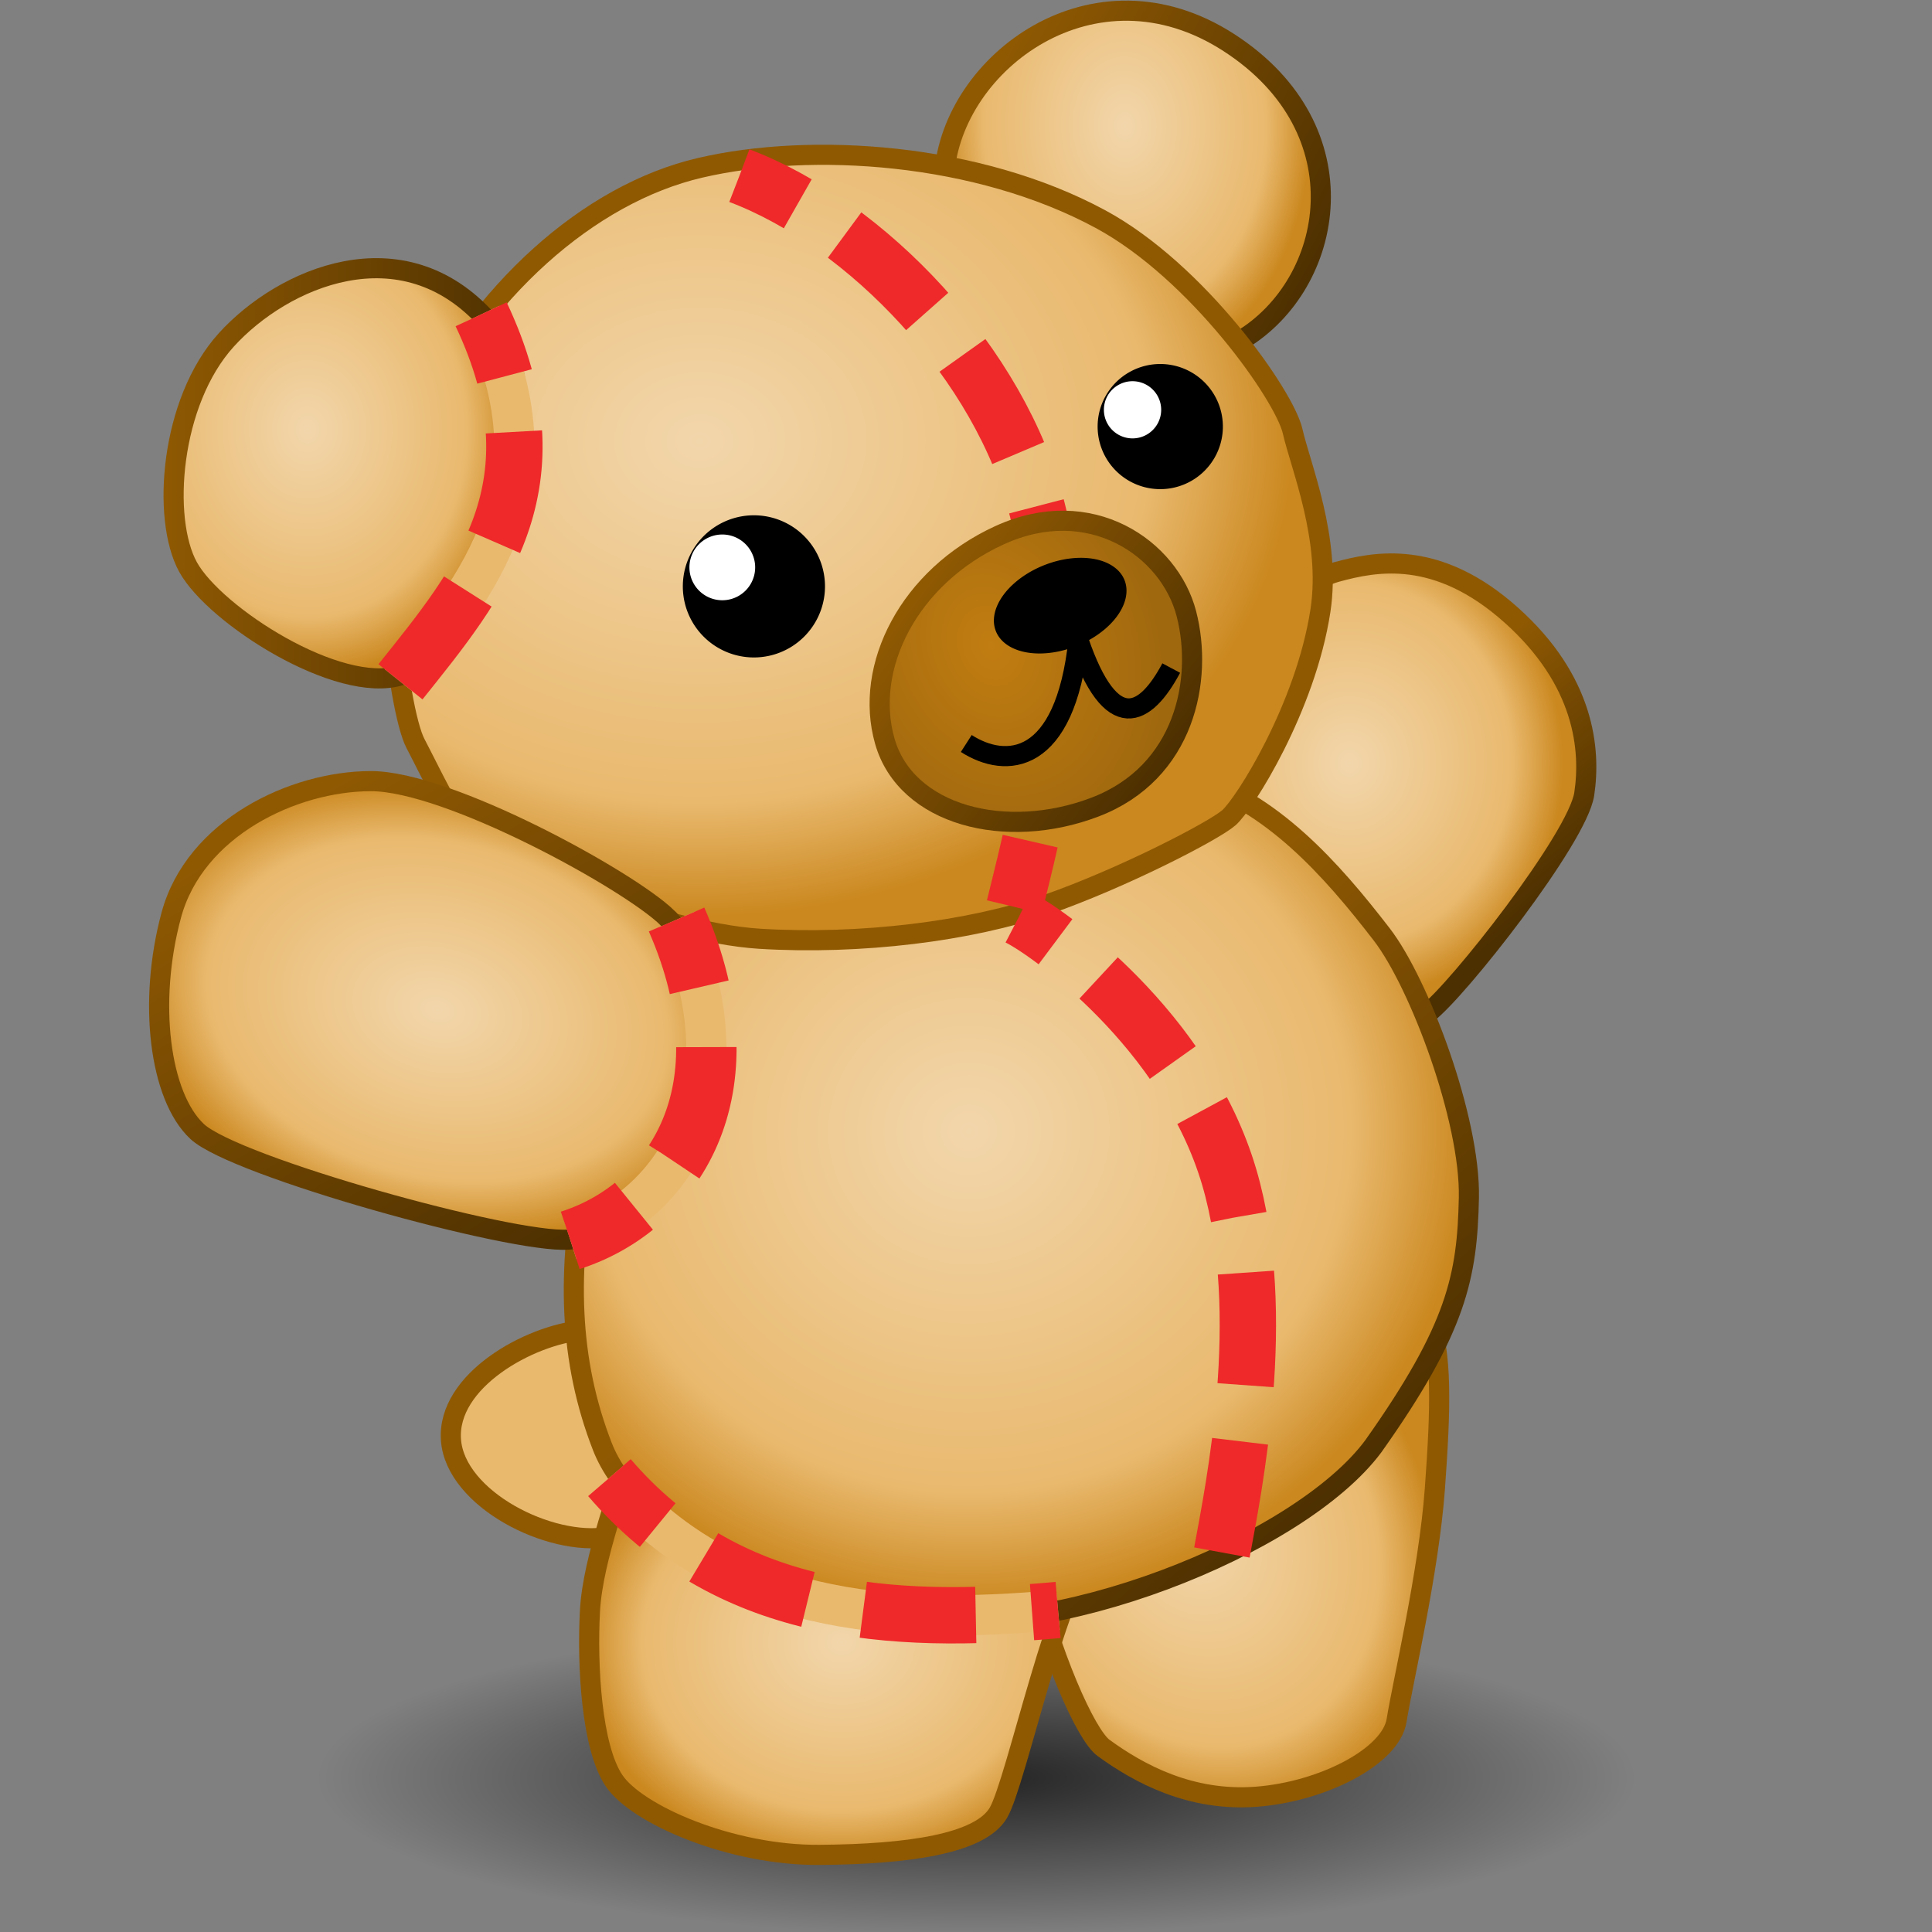 <?xml version="1.0" encoding="UTF-8" standalone="no"?>
<!-- Created with Inkscape (http://www.inkscape.org/) -->

<svg
   xmlns:dc="http://purl.org/dc/elements/1.1/"
   xmlns:cc="http://creativecommons.org/ns#"
   xmlns:rdf="http://www.w3.org/1999/02/22-rdf-syntax-ns#"
   xmlns:svg="http://www.w3.org/2000/svg"
   xmlns="http://www.w3.org/2000/svg"
   xmlns:xlink="http://www.w3.org/1999/xlink"
   xmlns:sodipodi="http://sodipodi.sourceforge.net/DTD/sodipodi-0.dtd"
   xmlns:inkscape="http://www.inkscape.org/namespaces/inkscape"
   width="48px"
   height="48px"
   id="svg40912"
   version="1.1"
   inkscape:version="0.48.5 r10040"
   sodipodi:docname="findseams.svg">
  <rect width="100%" height="100%" fill="#808080" stroke="none"/>
  <defs
     id="defs40914">
    <linearGradient
       id="linearGradient41731">
      <stop
         style="stop-color:#000000;stop-opacity:0.721;"
         offset="0"
         id="stop41733" />
      <stop
         style="stop-color:#000000;stop-opacity:0;"
         offset="1"
         id="stop41735" />
    </linearGradient>
    <linearGradient
       id="linearGradient41650">
      <stop
         style="stop-color:#c17d11;stop-opacity:1;"
         offset="0"
         id="stop41652" />
      <stop
         style="stop-color:#a0680e;stop-opacity:1;"
         offset="1"
         id="stop41654" />
    </linearGradient>
    <linearGradient
       id="linearGradient41608">
      <stop
         style="stop-color:#8f5902;stop-opacity:1;"
         offset="0"
         id="stop41610" />
      <stop
         style="stop-color:#8f5902;stop-opacity:0;"
         offset="1"
         id="stop41612" />
    </linearGradient>
    <linearGradient
       id="linearGradient41600">
      <stop
         style="stop-color:#8f5902;stop-opacity:1;"
         offset="0"
         id="stop41602" />
      <stop
         style="stop-color:#4d3001;stop-opacity:1;"
         offset="1"
         id="stop41604" />
    </linearGradient>
    <linearGradient
       id="linearGradient41511">
      <stop
         style="stop-color:#f2d6ab;stop-opacity:1;"
         offset="0"
         id="stop41513" />
      <stop
         style="stop-color:#e9b96e;stop-opacity:1"
         offset="0.761"
         id="stop41521" />
      <stop
         style="stop-color:#cb881f;stop-opacity:1;"
         offset="1"
         id="stop41515" />
    </linearGradient>
    <radialGradient
       inkscape:collect="always"
       xlink:href="#linearGradient41511"
       id="radialGradient41517"
       cx="19.596"
       cy="10.713"
       fx="19.596"
       fy="10.713"
       r="11.322"
       gradientTransform="matrix(1.301,-0.014,0.011,1.043,-8.225,0.057)"
       gradientUnits="userSpaceOnUse" />
    <radialGradient
       inkscape:collect="always"
       xlink:href="#linearGradient41511"
       id="radialGradient41529"
       cx="10.323"
       cy="11.048"
       fx="10.323"
       fy="11.048"
       r="4.316"
       gradientTransform="matrix(1.204,-0.021,0.025,1.42,-5.065,-4.802)"
       gradientUnits="userSpaceOnUse" />
    <radialGradient
       inkscape:collect="always"
       xlink:href="#linearGradient41511-8"
       id="radialGradient41529-9"
       cx="27.357"
       cy="5.989"
       fx="27.357"
       fy="5.989"
       r="4.316"
       gradientTransform="matrix(1.069,-0.021,0.028,1.42,-1.465,-4.802)"
       gradientUnits="userSpaceOnUse" />
    <linearGradient
       id="linearGradient41511-8">
      <stop
         style="stop-color:#f2d6ab;stop-opacity:1;"
         offset="0"
         id="stop41513-3" />
      <stop
         style="stop-color:#e9b96e;stop-opacity:1"
         offset="0.761"
         id="stop41521-8" />
      <stop
         style="stop-color:#cb881f;stop-opacity:1;"
         offset="1"
         id="stop41515-6" />
    </linearGradient>
    <radialGradient
       r="4.316"
       fy="11.048"
       fx="10.323"
       cy="11.048"
       cx="10.323"
       gradientTransform="matrix(1.152,-0.02,0.024,1.359,-8.801,-10.86)"
       gradientUnits="userSpaceOnUse"
       id="radialGradient41547"
       xlink:href="#linearGradient41511-8"
       inkscape:collect="always" />
    <radialGradient
       inkscape:collect="always"
       xlink:href="#linearGradient41511-8"
       id="radialGradient41573"
       cx="14.026"
       cy="24.361"
       fx="14.026"
       fy="24.361"
       r="7.094"
       gradientTransform="matrix(1.043,0.262,-0.188,0.748,0.818,3.19)"
       gradientUnits="userSpaceOnUse" />
    <radialGradient
       inkscape:collect="always"
       xlink:href="#linearGradient41511-8"
       id="radialGradient41588"
       cx="25.982"
       cy="27.584"
       fx="25.982"
       fy="27.584"
       r="10.892"
       gradientTransform="matrix(1.142,-0.02,0.019,1.082,-6.122,-1.22)"
       gradientUnits="userSpaceOnUse" />
    <radialGradient
       inkscape:collect="always"
       xlink:href="#linearGradient41511-8"
       id="radialGradient41598"
       cx="35.034"
       cy="18.896"
       fx="35.034"
       fy="18.896"
       r="5.08"
       gradientTransform="matrix(1.045,0,0,1.164,-3.084,-3.035)"
       gradientUnits="userSpaceOnUse" />
    <linearGradient
       inkscape:collect="always"
       xlink:href="#linearGradient41600"
       id="linearGradient41606"
       x1="6.83"
       y1="11.929"
       x2="15.538"
       y2="11.929"
       gradientUnits="userSpaceOnUse"
       gradientTransform="matrix(1.045,0,0,1.045,-3.084,-0.702)" />
    <linearGradient
       inkscape:collect="always"
       xlink:href="#linearGradient41600"
       id="linearGradient41614"
       x1="26.514"
       y1="2.545"
       x2="34.459"
       y2="6.94"
       gradientUnits="userSpaceOnUse"
       gradientTransform="matrix(1.045,0,0,1.045,-3.084,-0.702)" />
    <linearGradient
       inkscape:collect="always"
       xlink:href="#linearGradient41600"
       id="linearGradient41622"
       x1="25.083"
       y1="14.416"
       x2="30.74"
       y2="18.76"
       gradientUnits="userSpaceOnUse"
       gradientTransform="matrix(1.045,0,0,1.045,-3.084,-0.702)" />
    <linearGradient
       inkscape:collect="always"
       xlink:href="#linearGradient41600"
       id="linearGradient41630"
       x1="11.335"
       y1="18.826"
       x2="18.099"
       y2="30.14"
       gradientUnits="userSpaceOnUse"
       gradientTransform="matrix(0.987,0,0,0.986,-3.094,1.003)" />
    <linearGradient
       inkscape:collect="always"
       xlink:href="#linearGradient41600"
       id="linearGradient41640"
       x1="36.419"
       y1="17.718"
       x2="39.861"
       y2="21.91"
       gradientUnits="userSpaceOnUse"
       gradientTransform="matrix(1.045,0,0,1.045,-3.084,-0.702)" />
    <linearGradient
       inkscape:collect="always"
       xlink:href="#linearGradient41600"
       id="linearGradient41648"
       x1="26.651"
       y1="26.836"
       x2="34.95"
       y2="36.079"
       gradientUnits="userSpaceOnUse"
       gradientTransform="matrix(1.045,0,0,1.045,-3.084,-0.702)" />
    <radialGradient
       inkscape:collect="always"
       xlink:href="#linearGradient41650"
       id="radialGradient41656"
       cx="26.523"
       cy="16.012"
       fx="26.523"
       fy="16.012"
       r="3.965"
       gradientTransform="matrix(0.973,-0.381,0.479,1.222,-8.846,6.581)"
       gradientUnits="userSpaceOnUse" />
    <radialGradient
       inkscape:collect="always"
       xlink:href="#linearGradient41511-8"
       id="radialGradient41725"
       cx="31.54"
       cy="39.604"
       fx="31.54"
       fy="39.604"
       r="5.784"
       gradientTransform="matrix(0.911,-0.428,0.516,1.098,-19.501,8.223)"
       gradientUnits="userSpaceOnUse" />
    <radialGradient
       inkscape:collect="always"
       xlink:href="#linearGradient41511-8"
       id="radialGradient41727"
       cx="21.6"
       cy="42.439"
       fx="21.6"
       fy="42.439"
       r="6.783"
       gradientTransform="matrix(0.961,0,0,0.813,0.157,6.298)"
       gradientUnits="userSpaceOnUse" />
    <radialGradient
       inkscape:collect="always"
       xlink:href="#linearGradient41731"
       id="radialGradient41737"
       cx="23.964"
       cy="43.964"
       fx="23.964"
       fy="43.964"
       r="17.036"
       gradientTransform="matrix(1,0,0,0.22,0,34.287)"
       gradientUnits="userSpaceOnUse" />
  </defs>
  <sodipodi:namedview
     id="base"
     pagecolor="#ffffff"
     bordercolor="#666666"
     borderopacity="1.0"
     inkscape:pageopacity="0.0"
     inkscape:pageshadow="2"
     inkscape:zoom="14"
     inkscape:cx="21.894885"
     inkscape:cy="23.422743"
     inkscape:current-layer="layer1"
     showgrid="true"
     inkscape:grid-bbox="true"
     inkscape:document-units="px"
     inkscape:window-width="2560"
     inkscape:window-height="1537"
     inkscape:window-x="-8"
     inkscape:window-y="-8"
     inkscape:window-maximized="1" />
  <g
     id="layer1"
     inkscape:label="Layer 1"
     inkscape:groupmode="layer">
    <path
       sodipodi:type="arc"
       style="color:#000000;fill:url(#radialGradient41737);fill-opacity:1;stroke:none;stroke-width:1;marker:none;visibility:visible;display:inline;overflow:visible;enable-background:accumulate"
       id="path41729"
       sodipodi:cx="23.964285"
       sodipodi:cy="43.964287"
       sodipodi:rx="17.035715"
       sodipodi:ry="3.75"
       d="m 41,43.964 a 17.036,3.75 0 1 1 -34.071,0 17.036,3.75 0 1 1 34.071,0 z"
       transform="matrix(0.961,0,0,1.044,1.229,-1.72)" />
    <path
       style="fill:#e9b96e;fill-opacity:1;stroke:#8f5902;stroke-width:0.5;stroke-linecap:butt;stroke-linejoin:miter;stroke-miterlimit:4;stroke-opacity:1;stroke-dasharray:none"
       d="m 14.475,33.047 c -1.327,0.121 -3.377,1.255 -3.271,2.727 0.106,1.472 2.468,2.664 3.914,2.409 1.446,-0.255 2.871,-2.003 2.615,-3.303 -0.256,-1.3 -1.931,-1.954 -3.258,-1.832 z"
       id="path40935"
       inkscape:connector-curvature="0"
       sodipodi:nodetypes="zzzzz" />
    <path
       style="fill:url(#radialGradient41598);fill-opacity:1;stroke:url(#linearGradient41640);stroke-width:0.5;stroke-linecap:butt;stroke-linejoin:miter;stroke-miterlimit:4;stroke-opacity:1;stroke-dasharray:none"
       d="m 29.38,18.034 c 0.357,-1.831 2.865,-3.56 3.829,-3.824 0.964,-0.264 2.497,-0.57 4.331,1.066 1.834,1.636 1.985,3.352 1.82,4.451 -0.165,1.099 -3.17,4.915 -3.9,5.452 -0.73,0.538 -2.434,-0.732 -3.82,-1.816 -1.386,-1.084 -2.617,-3.497 -2.26,-5.329 z"
       id="path40937"
       inkscape:connector-curvature="0"
       sodipodi:nodetypes="zzzzzzz" />
    <path
       style="fill:url(#radialGradient41725);fill-opacity:1;stroke:#8f5902;stroke-width:0.5;stroke-linecap:butt;stroke-linejoin:miter;stroke-miterlimit:4;stroke-opacity:1;stroke-dasharray:none"
       d="m 35.491,32.715 c 0.336,0.927 0.309,2.206 0.158,4.274 -0.151,2.068 -0.807,4.846 -0.95,5.751 -0.143,0.905 -1.846,1.774 -3.483,1.899 -1.637,0.126 -2.925,-0.576 -3.8,-1.214 -0.875,-0.637 -3.57,-7.991 -1.583,-10.869 1.987,-2.878 9.321,-0.769 9.657,0.158 z"
       id="path40939"
       inkscape:connector-curvature="0"
       sodipodi:nodetypes="zzzzzzz" />
    <path
       style="color:#000000;fill:url(#radialGradient41529-9);fill-opacity:1;fill-rule:nonzero;stroke:url(#linearGradient41614);stroke-width:0.5;stroke-linecap:butt;stroke-linejoin:miter;stroke-miterlimit:4;stroke-opacity:1;stroke-dasharray:none;stroke-dashoffset:0;marker:none;visibility:visible;display:inline;overflow:visible;enable-background:accumulate"
       d="m 23.46,4.329 c 0.198,-2.769 3.719,-5.437 7.071,-3.271 3.352,2.166 2.627,5.993 0.317,7.387 C 28.537,9.838 23.262,7.097 23.46,4.329 z"
       id="path40943"
       inkscape:connector-curvature="0"
       sodipodi:nodetypes="zzzz" />
    <path
       id="path41577"
       style="fill:url(#radialGradient41727);fill-opacity:1;stroke:#8f5902;stroke-width:0.5;stroke-linecap:butt;stroke-linejoin:miter;stroke-miterlimit:4;stroke-opacity:1;stroke-dasharray:none"
       d="m 15.619,36.069 c -0.142,0.797 -0.892,2.61 -0.962,3.96 -0.071,1.35 0.035,3.374 0.6,4.213 0.566,0.838 2.897,1.858 5.101,1.842 2.204,-0.016 3.992,-0.273 4.446,-1.044 0.454,-0.771 1.516,-5.902 2.391,-6.508 -3.429,-3.009 -7.334,-3.595 -11.576,-2.463 z"
       inkscape:connector-curvature="0"
       sodipodi:nodetypes="czssscc" />
    <path
       style="fill:url(#radialGradient41588);fill-opacity:1;stroke:url(#linearGradient41648);stroke-width:0.5;stroke-linecap:butt;stroke-linejoin:miter;stroke-miterlimit:4;stroke-opacity:1;stroke-dasharray:none"
       d="m 34.119,35.933 c 2.08,-2.936 2.333,-4.224 2.375,-6.173 0.041,-1.949 -1.23,-5.331 -2.164,-6.543 -1.249,-1.62 -2.736,-3.305 -4.749,-3.904 -2.013,-0.599 -8.212,-0.749 -10.976,1.214 -2.764,1.963 -3.479,5.721 -4.011,8.389 -0.532,2.668 -0.454,4.897 0.369,7.017 0.824,2.121 4.069,3.511 7.551,4.226 3.482,0.715 9.747,-1.726 11.605,-4.226 z"
       id="path40933"
       inkscape:connector-curvature="0"
       sodipodi:nodetypes="cssssszzc" />
    <path
       style="fill:url(#radialGradient41517);fill-opacity:1;stroke:#8f5902;stroke-width:0.5;stroke-linecap:butt;stroke-linejoin:miter;stroke-miterlimit:4;stroke-opacity:1;stroke-dasharray:none"
       d="m 11.639,20.79 c -0.468,-0.576 -0.888,-1.496 -1.319,-2.322 -0.431,-0.826 -1.088,-5.628 0.007,-7.915 1.593,-3.325 4.301,-5.738 7.064,-6.383 2.763,-0.645 6.888,-0.38 9.95,1.274 2.42,1.307 4.575,4.393 4.774,5.269 0.198,0.875 0.962,2.682 0.691,4.457 -0.368,2.411 -1.887,4.809 -2.274,5.146 -0.387,0.337 -2.653,1.506 -4.538,2.163 -1.886,0.657 -4.623,0.999 -7.124,0.844 -2.501,-0.155 -6.762,-1.956 -7.23,-2.533 z"
       id="path40941"
       inkscape:connector-curvature="0"
       sodipodi:nodetypes="zzszszszzzz" />
    <path
       style="fill:url(#radialGradient41573);fill-opacity:1;stroke:url(#linearGradient41630);stroke-width:0.5;stroke-linecap:butt;stroke-linejoin:miter;stroke-miterlimit:4;stroke-opacity:1;stroke-dasharray:none"
       d="m 16.573,22.795 c -0.972,-0.937 -5.429,-3.388 -7.356,-3.388 -1.927,0 -4.379,1.168 -4.962,3.33 -0.584,2.161 -0.292,4.498 0.642,5.374 0.934,0.876 7.821,2.786 9.224,2.687 1.403,-0.099 2.55,-1.146 3.056,-3.043 0.505,-1.898 0.368,-4.023 -0.604,-4.959 z"
       id="path40931"
       inkscape:connector-curvature="0"
       sodipodi:nodetypes="zzzzzzz" />
    <path
       sodipodi:type="arc"
       style="color:#000000;fill:#000000;fill-opacity:1;fill-rule:nonzero;stroke:none;stroke-width:0.1;marker:none;visibility:visible;display:inline;overflow:visible;enable-background:accumulate"
       id="path40947"
       sodipodi:cx="19.546452"
       sodipodi:cy="15.826641"
       sodipodi:rx="1.3131983"
       sodipodi:ry="1.3131983"
       d="m 20.86,15.827 a 1.313,1.313 0 1 1 -2.626,0 1.313,1.313 0 1 1 2.626,0 z"
       transform="matrix(1.345,0,0,1.345,-7.56,-6.719)" />
    <path
       d="m 20.86,15.827 a 1.313,1.313 0 1 1 -2.626,0 1.313,1.313 0 1 1 2.626,0 z"
       sodipodi:ry="1.3131983"
       sodipodi:rx="1.3131983"
       sodipodi:cy="15.826641"
       sodipodi:cx="19.546452"
       id="path41457"
       style="color:#000000;fill:#000000;stroke:none;stroke-width:0.1;marker:none;visibility:visible;display:inline;overflow:visible;enable-background:accumulate"
       sodipodi:type="arc"
       transform="matrix(1.185,0,0,1.184,5.663,-8.141)" />
    <path
       transform="matrix(0.622,0,0,0.622,5.787,4.252)"
       d="m 20.86,15.827 a 1.313,1.313 0 1 1 -2.626,0 1.313,1.313 0 1 1 2.626,0 z"
       sodipodi:ry="1.3131983"
       sodipodi:rx="1.3131983"
       sodipodi:cy="15.826641"
       sodipodi:cx="19.546452"
       id="path41505"
       style="color:#000000;fill:#ffffff;fill-opacity:1;fill-rule:nonzero;stroke:none;stroke-width:0.1;marker:none;visibility:visible;display:inline;overflow:visible;enable-background:accumulate"
       sodipodi:type="arc" />
    <path
       sodipodi:type="arc"
       style="color:#000000;fill:#ffffff;fill-opacity:1;fill-rule:nonzero;stroke:none;stroke-width:0.1;marker:none;visibility:visible;display:inline;overflow:visible;enable-background:accumulate"
       id="path41507"
       sodipodi:cx="19.546452"
       sodipodi:cy="15.826641"
       sodipodi:rx="1.3131983"
       sodipodi:ry="1.3131983"
       d="m 20.86,15.827 a 1.313,1.313 0 1 1 -2.626,0 1.313,1.313 0 1 1 2.626,0 z"
       transform="matrix(0.542,0,0,0.541,17.543,1.619)" />
    <path
       style="fill:url(#radialGradient41529);fill-opacity:1;stroke:url(#linearGradient41606);stroke-width:0.5;stroke-linecap:butt;stroke-linejoin:miter;stroke-miterlimit:4;stroke-opacity:1;stroke-dasharray:none"
       d="M 12.114,7.969 C 9.992,5.586 7.019,6.906 5.623,8.444 4.227,9.982 4.01,12.891 4.673,14.09 c 0.662,1.199 3.733,3.169 5.278,2.691 1.545,-0.478 4.285,-6.428 2.164,-8.811 z"
       id="path40945"
       inkscape:connector-curvature="0"
       sodipodi:nodetypes="zzzzz" />
    <path
       sodipodi:nodetypes="csc"
       inkscape:connector-curvature="0"
       id="path41509"
       d="m 30.358,38.571 c 0.286,-1.564 1.187,-5.912 0.181,-9.328 -1.078,-3.661 -4.507,-6.091 -5.233,-6.448"
       style="color:#000000;fill:none;stroke:#ef2929;stroke-width:1.4;stroke-linecap:butt;stroke-linejoin:miter;stroke-miterlimit:4;stroke-opacity:1;stroke-dasharray:2.8,1.4;stroke-dashoffset:0;marker:none;visibility:visible;display:inline;overflow:visible;enable-background:accumulate" />
    <path
       sodipodi:nodetypes="csc"
       inkscape:connector-curvature="0"
       id="path41658"
       d="m 25.201,22.531 c 0.429,-1.794 1.593,-5.779 0.574,-9.854 -0.907,-3.628 -4.239,-7.117 -7.403,-8.312"
       style="color:#000000;fill:none;stroke:#ef2929;stroke-width:1.4;stroke-linecap:butt;stroke-linejoin:miter;stroke-miterlimit:4;stroke-opacity:1;stroke-dasharray:2.8, 1.4;stroke-dashoffset:1.12;marker:none;visibility:visible;display:inline;overflow:visible;enable-background:accumulate" />
    <path
       style="color:#000000;fill:url(#radialGradient41656);fill-opacity:1;fill-rule:nonzero;stroke:url(#linearGradient41622);stroke-width:0.5;stroke-linecap:butt;stroke-linejoin:miter;stroke-miterlimit:4;stroke-opacity:1;stroke-dasharray:none;stroke-dashoffset:0;marker:none;visibility:visible;display:inline;overflow:visible;enable-background:accumulate"
       d="m 24.832,13.298 c 2.25,-1.032 4.222,0.317 4.644,1.952 0.422,1.636 -0.039,3.949 -2.269,4.801 -2.216,0.846 -4.697,0.211 -5.224,-1.636 -0.528,-1.847 0.6,-4.086 2.85,-5.118 z"
       id="path41459"
       inkscape:connector-curvature="0"
       sodipodi:nodetypes="zsssz" />
    <path
       sodipodi:type="arc"
       style="color:#000000;fill:#000000;stroke:none;stroke-width:0.106;marker:none;visibility:visible;display:inline;overflow:visible;enable-background:accumulate"
       id="path41478"
       sodipodi:cx="27.678181"
       sodipodi:cy="15.75088"
       sodipodi:rx="1.767767"
       sodipodi:ry="1.085914"
       d="m 29.446,15.751 a 1.768,1.086 0 1 1 -3.536,0 1.768,1.086 0 1 1 3.536,0 z"
       transform="matrix(0.909,-0.345,0.333,0.939,-4.064,9.806)" />
    <path
       sodipodi:nodetypes="cc"
       inkscape:connector-curvature="0"
       id="path41679"
       d="M 9.95,16.939 C 11.918,14.478 13.963,12.053 11.955,7.811"
       style="color:#000000;fill:none;stroke:#e9b96e;stroke-width:1;stroke-linecap:butt;stroke-linejoin:miter;stroke-miterlimit:4;stroke-opacity:1;stroke-dasharray:none;stroke-dashoffset:0;marker:none;visibility:visible;display:inline;overflow:visible;enable-background:accumulate" />
    <path
       style="color:#000000;fill:none;stroke:#ef2929;stroke-width:1.4;stroke-linecap:butt;stroke-linejoin:miter;stroke-miterlimit:4;stroke-opacity:1;stroke-dasharray:2.8,1.4;stroke-dashoffset:0;marker:none;visibility:visible;display:inline;overflow:visible;enable-background:accumulate"
       d="M 9.95,16.939 C 11.918,14.478 13.963,12.053 11.955,7.811"
       id="path41660"
       inkscape:connector-curvature="0"
       sodipodi:nodetypes="cc" />
    <path
       style="fill:none;stroke:#e9b96e;stroke-width:1px;stroke-linecap:butt;stroke-linejoin:miter;stroke-opacity:1"
       d="m 14.172,30.815 c 2.522,-0.805 4.513,-3.677 2.639,-7.967"
       id="path41681"
       inkscape:connector-curvature="0"
       sodipodi:nodetypes="cc" />
    <path
       sodipodi:nodetypes="cc"
       inkscape:connector-curvature="0"
       id="path41683"
       d="m 14.172,30.815 c 2.522,-0.805 4.513,-3.677 2.639,-7.967"
       style="color:#000000;fill:none;stroke:#ef2929;stroke-width:1.5;stroke-linecap:butt;stroke-linejoin:miter;stroke-miterlimit:4;stroke-opacity:1;stroke-dasharray:3,1.5;stroke-dashoffset:1.2;marker:none;visibility:visible;display:inline;overflow:visible;enable-background:accumulate" />
    <path
       style="fill:none;stroke:#000000;stroke-width:0.5;stroke-linecap:butt;stroke-linejoin:miter;stroke-miterlimit:4;stroke-opacity:1;stroke-dasharray:none"
       d="m 24.007,18.472 c 0.987,0.634 2.455,0.548 2.787,-2.566 0.815,2.39 1.663,1.896 2.305,0.692"
       id="path41739"
       inkscape:connector-curvature="0"
       sodipodi:nodetypes="ccc" />
    <path
       sodipodi:nodetypes="cc"
       inkscape:connector-curvature="0"
       id="path41771"
       d="M 15.143,36.714 C 18.055,40.102 22.054,40.384 26.286,40"
       style="fill:none;stroke:#e9b96e;stroke-width:1px;stroke-linecap:butt;stroke-linejoin:miter;stroke-opacity:1;color:#000000;stroke-miterlimit:4;stroke-dasharray:none;stroke-dashoffset:0;marker:none;visibility:visible;display:inline;overflow:visible;enable-background:accumulate" />
    <path
       style="fill:none;stroke:#ef2929;stroke-width:1.4;stroke-linecap:butt;stroke-linejoin:miter;stroke-opacity:1;color:#000000;stroke-miterlimit:4;stroke-dasharray:2.8,1.4;stroke-dashoffset:1.12;marker:none;visibility:visible;display:inline;overflow:visible;enable-background:accumulate"
       d="M 15.143,36.714 C 18.055,40.102 22.054,40.384 26.286,40"
       id="path41741"
       inkscape:connector-curvature="0"
       sodipodi:nodetypes="cc" />
  </g>
</svg>
